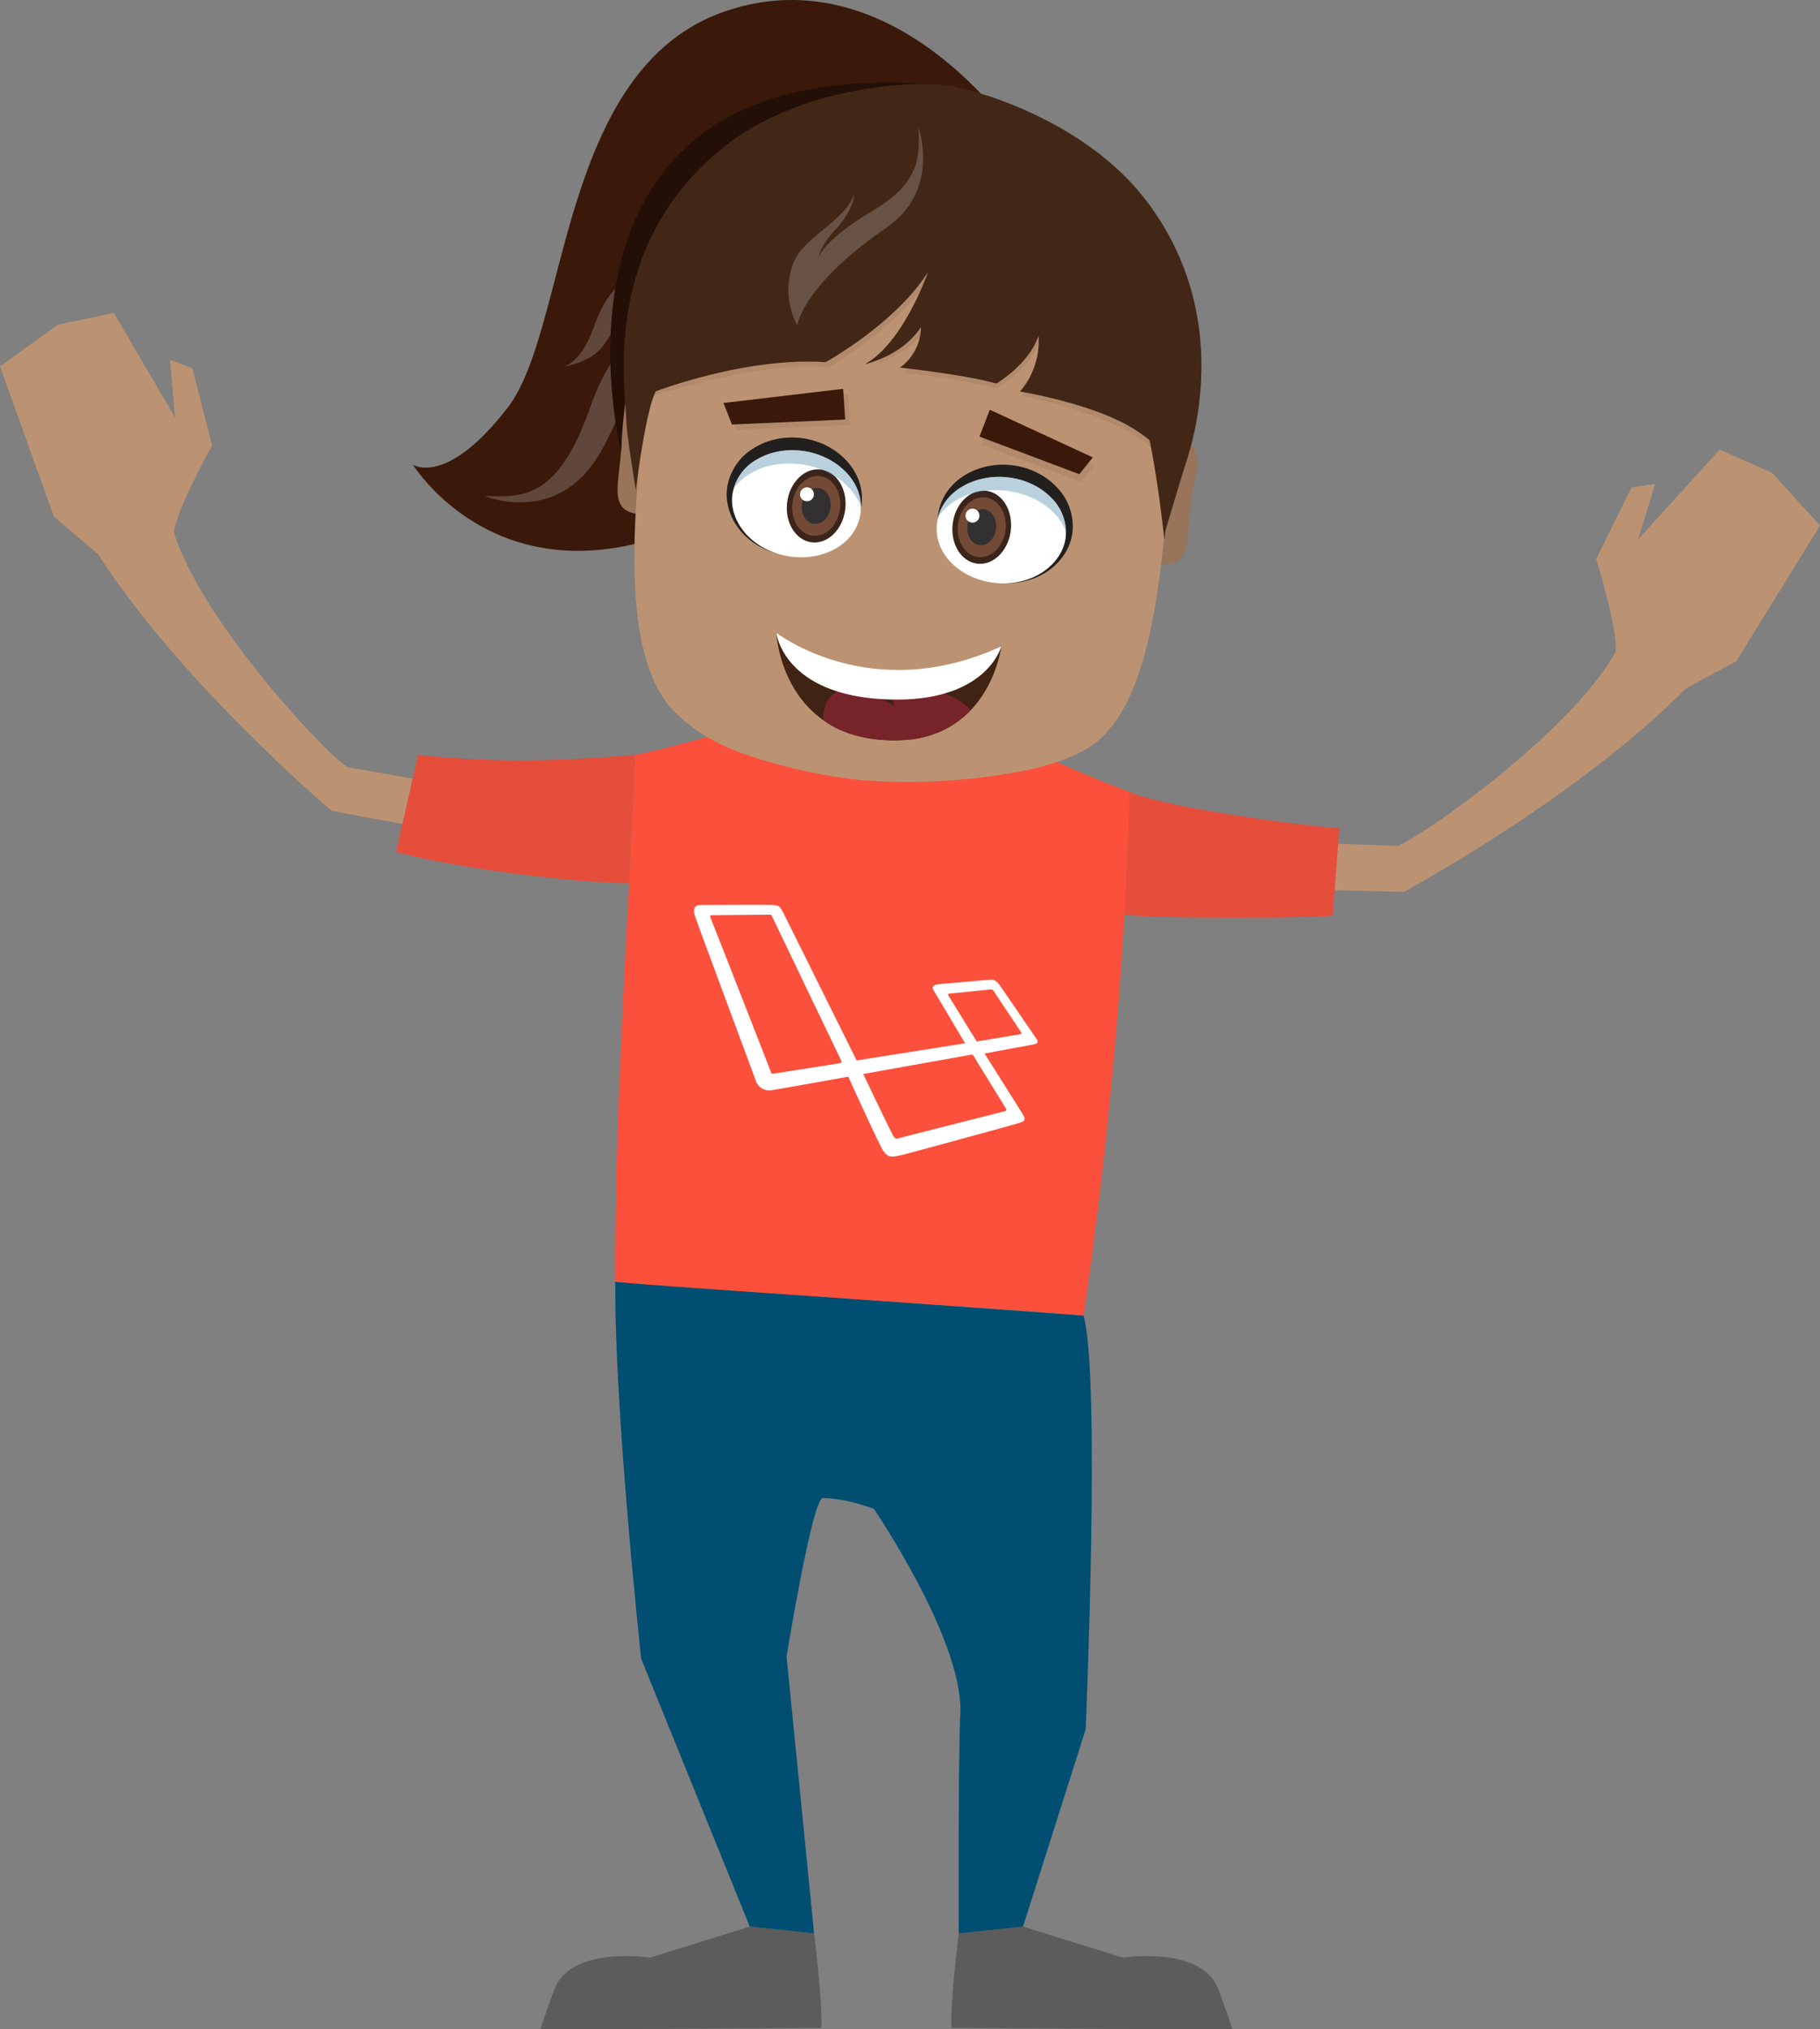 <svg xmlns="http://www.w3.org/2000/svg" viewBox="0 0 376.828 420"><rect x="0" y="0" width="376.828" height="420" fill="#808080" stroke="none"/><defs><style>.a{isolation:isolate;}.b{fill:#5d5c5c;}.c{fill:#004e71;}.d{fill:#bc9372;}.e{fill:#e64e3c;}.f{fill:#fb503b;}.g{fill:#3a190a;}.h,.l{fill:#fff;}.h{opacity:0.2;}.i{fill:#98745b;}.j{fill:#402312;}.k{fill:#76232a;}.m{fill:#221f1f;}.n{fill:#3b251b;}.o{fill:#734a36;}.p{fill:#323031;}.q{fill:#75a4bb;opacity:0.5;mix-blend-mode:multiply;}.r{opacity:0.06;}.s{fill:#240f06;}.t{fill:#422717;}</style></defs><title>char-laravel</title><g class="a"><path class="b" d="M155.241,398.746l-20.698,6.429s-16.379-2.569-19.779,6.608C112.533,417.802,111.893,420,111.893,420c16.221,0,58.172-.281,58.172-.281.279-5.313-1.513-19.577-1.513-19.577Z"/><path class="b" d="M211.816,398.746l20.697,6.429s16.38-2.569,19.78,6.608c2.23,6.019,2.87,8.217,2.87,8.217-16.221,0-58.17-.281-58.17-.281-.28-5.313,1.512-19.577,1.512-19.577Z"/><path class="c" d="M127.398,265.283c-.204,26.898,5.359,78.02,5.359,78.02l22.483,55.443,13.311,1.396-5.693-57.283s5.319-32.806,7.514-32.806c4.808,0,10.565,2.227,10.565,2.227s18.085,26.518,17.912,41.75c-.502,10.469-.345,46.113-.345,46.113l13.31-1.396,12.97-40.846s3.141-72.653-.426-85.624Z"/><path class="d" d="M68.668,167.819l47.931,8.902,1.629-9.873-46.336-8.075c-5.525-3.738-30.484-30.951-35.877-48.562.482-4.88,7.895-17.979,7.895-17.979L39.828,76.221l-4.645-1.753L36.251,86.43,23.581,64.789,11.97,67.213,0,75.845l11.158,31.058,9.115,7.734C37.41,141.399,68.668,167.819,68.668,167.819Z"/><path class="d" d="M290.66,184.588l-48.737-1.179.443-9.997,47.005,1.66c6.177-2.517,36.215-23.995,45.125-40.114.536-4.874-4.015-19.221-4.015-19.221l7.298-14.825,4.907-.756-3.513,11.483L356.036,93.078l10.861,4.767,9.931,10.916L359.502,136.849l-10.514,5.687C326.697,165.186,290.66,184.588,290.66,184.588Z"/><path class="e" d="M232.673,189.341c5.128.651,31.551.856,43.238.198l1.434-18.108c-10.081-.755-36.795-4.514-43.561-7.563,0,0-.052.43-.143,1.211-.039.378-.091.847-.143,1.394,0,.052-.013.104-.013.169A187.822,187.822,0,0,0,232.673,189.341Z"/><path class="e" d="M131.546,156.239l-1.275,26.551c-9.314,0-33.625-2.572-48.272-6.453l4.553-20.099C102.379,157.956,116.383,157.503,131.546,156.239Z"/><path class="f" d="M224.36,272.277c1.602-11.02,2.932-21.523,4.037-31.349,2.483-22.091,3.825-40.758,4.549-54.185.781-14.489.843-22.876.843-22.876-11.698-4.228-34.344-14.969-34.344-14.969-4.38.975-11.225,5.282-15.641,5.001-4.564-.289-11.382-5.077-15.716-6.692a10.68,10.68,0,0,0-8.293.743c-5.38,2.685-22.316,7.138-28.25,8.288,0,0-.615,14.38-1.552,31.56-.868,15.921-1.827,35.613-2.299,52.396-.21,7.465-.33,19.362-.297,25.087C134.538,266.167,218.057,271.497,224.36,272.277Z"/><path class="g" d="M210.071,27.815S185.194-9.378,150.393,2.252c-34.802,11.631-32.572,65.624-45.266,82.097C92.435,100.821,85.519,96.188,85.519,96.188s14.66,23.926,46.168,16.331c31.509-7.593,78.383-84.704,78.383-84.704"/><path class="h" d="M127.763,59.5s-2.501,1.635-4.959,8.547-5.935,7.818-5.935,7.818,5.108-.842,7.598-3.796,3.311-6.426,6.034-6.658Z"/><path class="h" d="M129.323,72.25s-3.53,1.75-7.11,12.025c-6.696,19.22-14.135,18.648-21.879,18.364,0,0,9.04,3.875,17.294-1.591s9.833-16.927,12.355-16.917Z"/><path class="i" d="M232.814,102.79c-.541,7.313,2.61,13.206,6.965,13.829,8.305,1.187,5.142-7.005,7.586-17.087,1.728-7.127-1.24-9.071-5.627-9.395-4.387-.324-8.383,5.341-8.924,12.654"/><path class="i" d="M142.387,94.188c-.847,7.284-5.054,12.477-9.448,12.268-8.38-.4-3.729-7.849-4.229-18.211-.353-7.325,2.928-8.674,7.298-8.166,4.37.509,7.226,6.826,6.379,14.109"/><path class="d" d="M138.622,146.231c6.596,7.098,13.957,9.577,21.694,11.77a110.231,110.231,0,0,0,18.75,3.533,128.275,128.275,0,0,0,33.054-2.022c5.838-1.236,11.075-3.05,14.511-5.639,13.352-10.057,14.579-41.985,16.472-71.568.431-6.737.02-10.234-2.824-16.476-.628-1.379-2.336-2.637-3.943-3.499-1.72-.922-8.96-2.323-12.96-3.02-8.72-1.518-16.559-1.807-33.671-3.33-10.701-.952-20.496-1.654-28.271-2.006-9.606-.436-16.129-.339-17.467.475-3.425,2.083-6.849,9.323-8.593,17.025-.353,1.561-.638,3.141-.839,4.701C129.781,112.991,129.771,135.125,138.622,146.231Z"/><path class="j" d="M160.728,130.95s18.422,15.988,46.598,2.794c0,0-2.439,20.73-24.058,19.434S160.728,130.95,160.728,130.95Z"/><path class="k" d="M170.435,149.025s-.557-9.643,10.458-5.387l4.414,2.539-1.427-3.209s11.243-2.331,17.12,4.006a20.236,20.236,0,0,1-14.645,6.205S176.91,153.975,170.435,149.025Z"/><path class="l" d="M160.728,130.95s19.635,15.318,46.598,2.794c0,0-2.95,11.782-23.552,11.017C162.13,143.958,160.728,130.95,160.728,130.95Z"/><path class="m" d="M178.378,104.608c-1.04,8.071-9.918,12.214-18.009,9.803-6.602-1.967-10.543-7.823-9.825-13.391a11.555,11.555,0,0,1,5.356-8.163,14.16,14.16,0,0,1,4.748-1.953,15.377,15.377,0,0,1,2.795-.346,15.82,15.82,0,0,1,2.947.175,15.305,15.305,0,0,1,3.812,1.079,15.569,15.569,0,0,1,1.948,1c4.2,2.544,6.854,6.933,6.228,11.796"/><path class="l" d="M178.181,106.127c-.926,7.187-9.247,10.796-16.962,8.541-6.365-1.86-10.232-7.241-9.58-12.297a10.047,10.047,0,0,1,5.122-7.304,13.216,13.216,0,0,1,1.46-.737,13.572,13.572,0,0,1,2.994-.894c.034-.008.067-.014.1-.019a15.355,15.355,0,0,1,2.673-.239c.299-.001.598.009.895.024a15.474,15.474,0,0,1,1.915.214c.369.061.733.134,1.095.223l.005.004a14.936,14.936,0,0,1,2.522.843c.317.138.628.283.934.443.312.158.616.327.913.505,3.964,2.384,6.472,6.366,5.914,10.694"/><path class="n" d="M174.999,105.48c-.536,4.161-3.66,7.187-6.978,6.759-3.318-.428-5.573-4.147-5.037-8.308.536-4.16,3.66-7.186,6.979-6.759,3.318.428,5.573,4.147,5.036,8.307"/><path class="o" d="M173.91,105.339c-.439,3.407-2.997,5.884-5.714,5.534-2.717-.35-4.563-3.396-4.124-6.802.439-3.406,2.997-5.884,5.714-5.534,2.716.35,4.563,3.396,4.124,6.802"/><path class="p" d="M171.95,105.087c-.264,2.049-1.803,3.54-3.437,3.329-1.635-.211-2.745-2.043-2.481-4.092.264-2.049,1.802-3.539,3.437-3.329,1.634.211,2.744,2.043,2.48,4.091"/><path class="l" d="M168.506,102.493a1.438,1.438,0,1,1-1.242-1.61,1.438,1.438,0,0,1,1.242,1.61"/><path class="q" d="M155.782,97.762a14.11,14.11,0,0,1,1.551-.723,15.185,15.185,0,0,1,3.292-.888,17.287,17.287,0,0,1,2.848-.216,18.15,18.15,0,0,1,2.999.261,17.588,17.588,0,0,1,3.874,1.103,17.366,17.366,0,0,1,1.978.966,12.884,12.884,0,0,1,5.935,6.59c-.03-3.828-2.419-7.274-5.991-9.421a15.697,15.697,0,0,0-5.47-2.019,15.972,15.972,0,0,0-2.81-.237,15.334,15.334,0,0,0-2.672.239,13.722,13.722,0,0,0-3.094.914,13.173,13.173,0,0,0-1.459.735,10.28,10.28,0,0,0-4.891,6.136,11.165,11.165,0,0,1,3.911-3.439"/><path class="m" d="M194.211,106.648c-1.04,8.071,6.497,14.33,14.935,14.049,6.885-.229,12.182-4.895,12.899-10.462a11.554,11.554,0,0,0-3.112-9.255,13.992,13.992,0,0,0-1.254-1.21,14.176,14.176,0,0,0-2.843-1.883A15.377,15.377,0,0,0,212.22,96.844a15.821,15.821,0,0,0-2.895-.578,15.305,15.305,0,0,0-3.961.077,15.569,15.569,0,0,0-2.138.473c-4.708,1.396-8.388,4.968-9.015,9.831"/><path class="l" d="M220.645,111.264c-.652,5.056-5.757,9.281-12.385,9.466-8.035.225-15.172-5.376-14.246-12.563.558-4.329,3.994-7.544,8.435-8.845.33-.098.667-.184,1.009-.257.336-.074.676-.138,1.018-.192a15.634,15.634,0,0,1,2.65-.176l.003 0c.373.006.747.025,1.122.06a15.27,15.27,0,0,1,1.903.278c.292.06.586.127.875.204a15.351,15.351,0,0,1,2.525.909c.028.013.059.027.087.04a13.804,13.804,0,0,1,2.672,1.628,12.92,12.92,0,0,1,1.227,1.084,10.046,10.046,0,0,1,3.103,8.364"/><path class="n" d="M209.274,109.897c-.536,4.161-3.661,7.187-6.979,6.759s-5.573-4.147-5.036-8.308c.536-4.16,3.66-7.186,6.978-6.759s5.573,4.147,5.037,8.307"/><path class="o" d="M208.185,109.757c-.439,3.407-2.997,5.884-5.714,5.534s-4.563-3.396-4.124-6.802c.439-3.406,2.997-5.884,5.713-5.534s4.563,3.396,4.124,6.802"/><path class="p" d="M206.225,109.504c-.264,2.049-1.803,3.54-3.437,3.329-1.634-.211-2.744-2.043-2.48-4.092.264-2.049,1.802-3.539,3.437-3.329,1.634.211,2.745,2.043,2.481,4.091"/><path class="l" d="M202.78,106.91a1.438,1.438,0,1,1-1.242-1.61,1.438,1.438,0,0,1,1.242,1.61"/><path class="q" d="M217.804,105.755a14.111,14.111,0,0,0-1.317-1.093,15.185,15.185,0,0,0-2.959-1.694,17.286,17.286,0,0,0-2.7-.931,18.15,18.15,0,0,0-2.967-.508,17.587,17.587,0,0,0-4.027.085,17.341,17.341,0,0,0-2.158.433,12.884,12.884,0,0,0-7.412,4.87c1-3.695,4.184-6.422,8.184-7.594a15.704,15.704,0,0,1,5.804-.566,15.971,15.971,0,0,1,2.778.483,15.333,15.333,0,0,1,2.524.909,13.73,13.73,0,0,1,2.761,1.668,13.212,13.212,0,0,1,1.225,1.081,10.28,10.28,0,0,1,3.176,7.176,11.165,11.165,0,0,0-2.912-4.318"/><polygon class="r" points="152.594 88.988 176.031 87.95 175.608 81.6 150.827 84.524 152.594 88.988"/><polygon class="g" points="174.567 80.476 149.794 83.405 151.548 87.861 174.995 86.827 174.567 80.476"/><polygon class="r" points="223.82 99.759 203.147 91.974 205.296 86.417 226.634 96.28 223.82 99.759"/><polygon class="g" points="223.467 98.144 202.797 90.363 204.936 84.8 226.273 94.666 223.467 98.144"/><path class="r" d="M132.986,82.575s25.796-8.326,38.444-6.458c0,0,15.557-9.082,20.714-18.484,0,0-1.813,7.885-1.632,8.972s-7.85,8.256-10.084,9.107c0,0,10.288-3.299,11.463-8.725,0,0-2.291,8.275-4.821,10.227a123.551,123.551,0,0,1,19.206,3.172s7.569-4.041,9.399-11.117c0,0-.778,8.377-4.057,12.741,0,0,20.737,3.761,27.556,11.543l-1.339-6.498-23.445-6.494,3.353-12.93-11.833-2.353-8.702-8.149-8.745-4.188Z"/><path class="s" d="M128.589,93.463s-20.688-82.186,63.828-76.058C192.418,17.405,131.569,23.124,128.589,93.463Z"/><path class="t" d="M245.603,95.639c-1.068,3.282-3.582,11.773-4.293,14.187l-.237,1.839c-1.359-12.696-3.048-20.555-3.048-20.555a30.885,30.885,0,0,0-7.187-4.395c-8.336-3.841-19.657-5.682-19.657-5.682a15.941,15.941,0,0,0,3.857-11.371c-.011-.107-.019-.166-.019-.166-1.994,5.971-8.744,9.895-8.744,9.895-6.538-1.884-19.93-3.306-19.93-3.306a10.526,10.526,0,0,0,4.347-8.394c-4.02,6.11-11.634,7.683-11.634,7.683,8.016-4.378,13.108-19.124,13.108-19.124-6.685,10.704-21.234,18.713-21.234,18.713-16.445-1.148-35.14,6.033-35.14,6.033-2.14,3.936-4.151,20.425-4.151,20.425-.011-.042-.014-.083-.025-.126-.06-.424-.291-1.858-.573-3.657-.54-3.473-1.256-8.308-1.304-9.644-.26-8.049-5.254-36.182,19.07-56.709,15.038-12.696,37.758-14.568,46.358-13.72,8.582,1.114,30.105,8.206,42.072,23.836C253.875,63.127,248.406,87.063,245.603,95.639Z"/><path class="h" d="M190.173,26.414s4.665,12.929-6.65,20.721C165.934,59.249,165.102,67.36,165.102,67.36a15.367,15.367,0,0,1-.918-12.667c1.862-5.563,11.035-9.035,12.577-14.465,0,0,.405,2.331-3.396,6.891,0,0-3.317,3.041-4.006,6.608,0,0,.281-3.491,11.176-9.995C190.617,37.713,190.413,32.465,190.173,26.414Z"/><path class="l" d="M214.604,214.992c-.44-.58-6.453-9.444-7.517-10.951s-1.656-1.296-2.388-1.247-9.276.806-10.267.895-1.64.433-1.103,1.323c.477.792,5.407,9.085,6.493,10.912L177.367,219.481l-15.241-30.677c-.617-1.089-.734-1.462-2.328-1.514s-13.836.008-14.708.013-1.853.316-1.147,2.429,12.195,32.96,12.512,33.856a2.967,2.967,0,0,0,3.596,2c2.447-.389,10.944-1.912,15.588-2.749,2.064,4.542,6.278,13.757,7.086,15.094,1.079,1.784,1.934,1.57,3.837,1.152,1.486-.326,23.34-6.31,24.328-6.629s1.602-.555,1.029-1.563c-.421-.741-5.442-8.692-8.072-12.851,2.053-.378,9.356-1.724,10.134-1.871C214.889,215.999,215.044,215.572,214.604,214.992Zm-40.712,5.062c-.268.036-12.845,2.026-13.515,2.125s-.665.024-.722-.208-12.309-31.485-12.482-31.877-.139-.69.053-.675,11.74-.114,12.147-.104.358.092.487.36c0,0,13.993,29.182,14.237,29.693S174.16,220.019,173.892,220.054Zm34.299,9.244c.173.325.354.538-.283.715s-21.447,5.436-21.854,5.574-.721.17-1.171-.601-6.154-12.703-6.154-12.703l21.93-3.913c.548-.127.726-.227,1.022.335S208.018,228.973,208.191,229.298Zm2.57-15.152c-.49.068-8.535,1.409-8.535,1.409l-5.763-9.36c-.161-.27-.291-.538.165-.563s7.894-.777,8.232-.827.631-.117.994.472,5.392,8.088,5.582,8.376-.185.425-.675.493Z"/></g></svg>